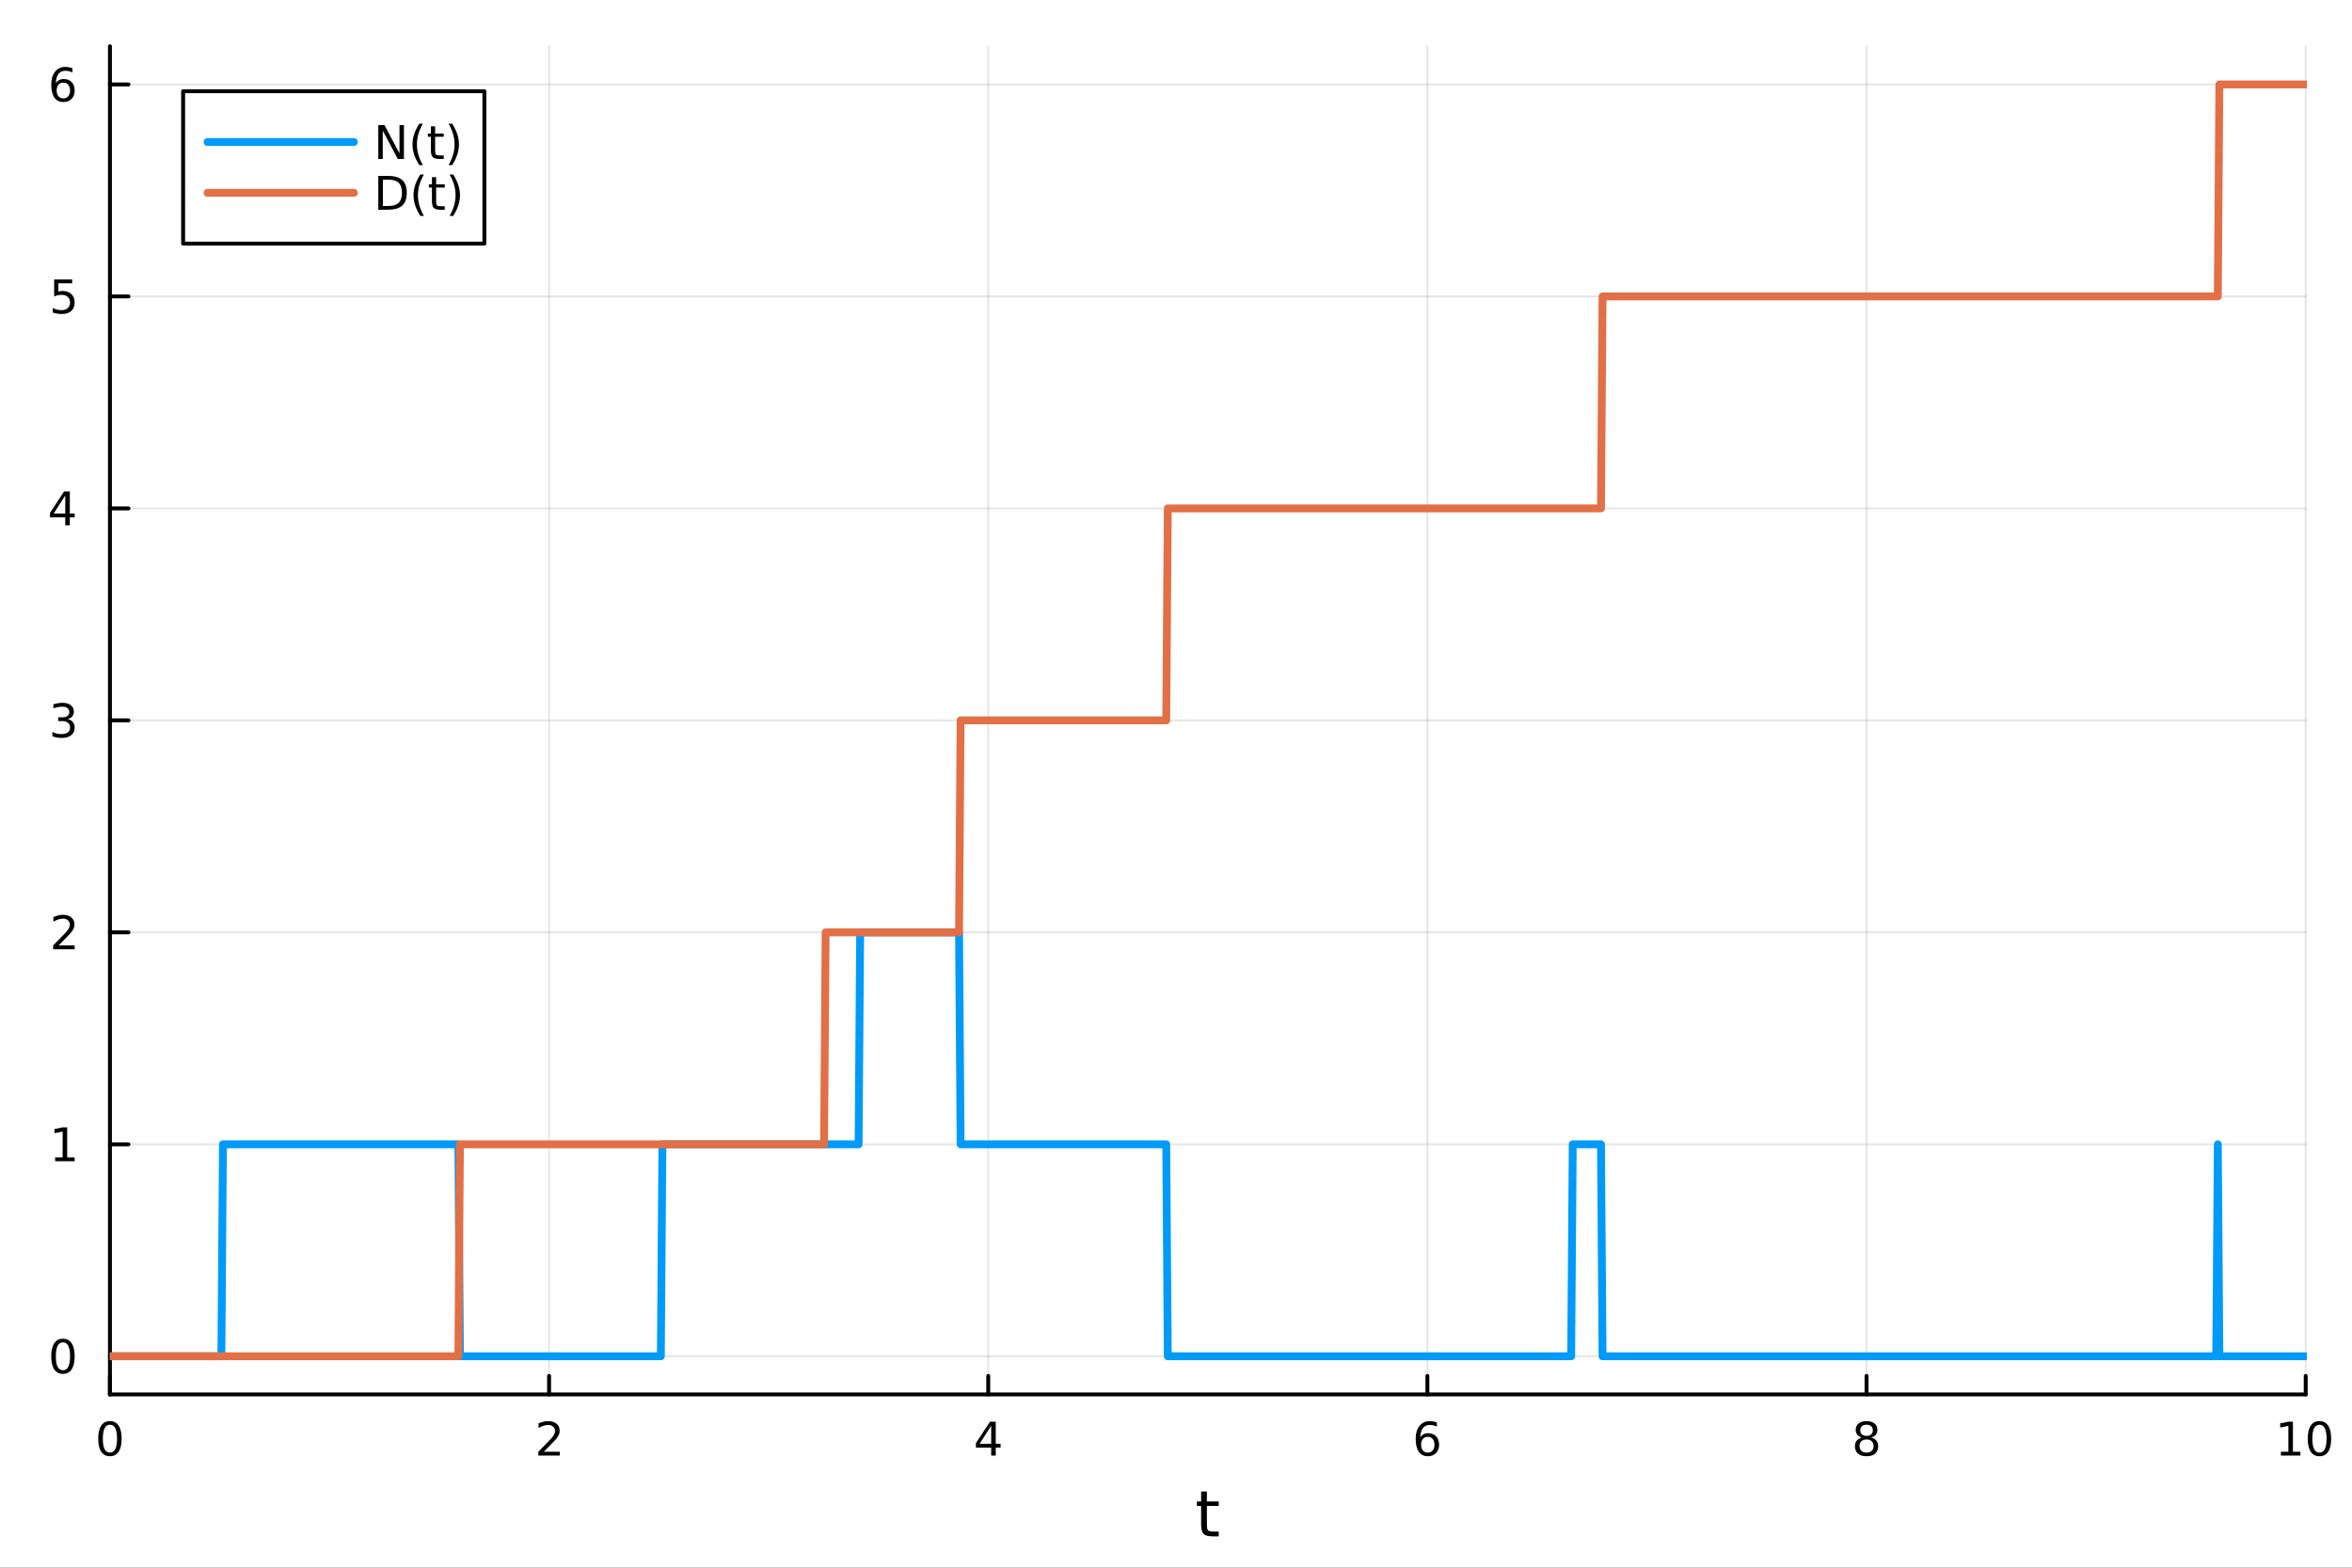 <?xml version="1.0" encoding="utf-8"?>
<svg xmlns="http://www.w3.org/2000/svg" xmlns:xlink="http://www.w3.org/1999/xlink" width="600" height="400" viewBox="0 0 2400 1600">
<rect x="0" y="0" width="2400" height="1600" fill="#333333" stroke="none"/>
<defs>
  <clipPath id="clip730">
    <rect x="0" y="0" width="2400" height="1600"/>
  </clipPath>
</defs>
<path clip-path="url(#clip730)" d="M0 1600 L2400 1600 L2400 0 L0 0  Z" fill="#ffffff" fill-rule="evenodd" fill-opacity="1"/>
<defs>
  <clipPath id="clip731">
    <rect x="480" y="0" width="1681" height="1600"/>
  </clipPath>
</defs>
<path clip-path="url(#clip730)" d="M112.177 1423.18 L2352.76 1423.18 L2352.76 47.244 L112.177 47.244  Z" fill="#ffffff" fill-rule="evenodd" fill-opacity="1"/>
<defs>
  <clipPath id="clip732">
    <rect x="112" y="47" width="2242" height="1377"/>
  </clipPath>
</defs>
<polyline clip-path="url(#clip732)" style="stroke:#000000; stroke-linecap:round; stroke-linejoin:round; stroke-width:2; stroke-opacity:0.1; fill:none" points="112.177,1423.18 112.177,47.244 "/>
<polyline clip-path="url(#clip732)" style="stroke:#000000; stroke-linecap:round; stroke-linejoin:round; stroke-width:2; stroke-opacity:0.1; fill:none" points="560.293,1423.18 560.293,47.244 "/>
<polyline clip-path="url(#clip732)" style="stroke:#000000; stroke-linecap:round; stroke-linejoin:round; stroke-width:2; stroke-opacity:0.1; fill:none" points="1008.41,1423.18 1008.41,47.244 "/>
<polyline clip-path="url(#clip732)" style="stroke:#000000; stroke-linecap:round; stroke-linejoin:round; stroke-width:2; stroke-opacity:0.1; fill:none" points="1456.52,1423.18 1456.52,47.244 "/>
<polyline clip-path="url(#clip732)" style="stroke:#000000; stroke-linecap:round; stroke-linejoin:round; stroke-width:2; stroke-opacity:0.1; fill:none" points="1904.64,1423.18 1904.64,47.244 "/>
<polyline clip-path="url(#clip732)" style="stroke:#000000; stroke-linecap:round; stroke-linejoin:round; stroke-width:2; stroke-opacity:0.1; fill:none" points="2352.76,1423.18 2352.76,47.244 "/>
<polyline clip-path="url(#clip732)" style="stroke:#000000; stroke-linecap:round; stroke-linejoin:round; stroke-width:2; stroke-opacity:0.1; fill:none" points="112.177,1384.24 2352.76,1384.24 "/>
<polyline clip-path="url(#clip732)" style="stroke:#000000; stroke-linecap:round; stroke-linejoin:round; stroke-width:2; stroke-opacity:0.1; fill:none" points="112.177,1167.9 2352.76,1167.9 "/>
<polyline clip-path="url(#clip732)" style="stroke:#000000; stroke-linecap:round; stroke-linejoin:round; stroke-width:2; stroke-opacity:0.1; fill:none" points="112.177,951.554 2352.76,951.554 "/>
<polyline clip-path="url(#clip732)" style="stroke:#000000; stroke-linecap:round; stroke-linejoin:round; stroke-width:2; stroke-opacity:0.1; fill:none" points="112.177,735.212 2352.76,735.212 "/>
<polyline clip-path="url(#clip732)" style="stroke:#000000; stroke-linecap:round; stroke-linejoin:round; stroke-width:2; stroke-opacity:0.1; fill:none" points="112.177,518.87 2352.76,518.87 "/>
<polyline clip-path="url(#clip732)" style="stroke:#000000; stroke-linecap:round; stroke-linejoin:round; stroke-width:2; stroke-opacity:0.1; fill:none" points="112.177,302.528 2352.76,302.528 "/>
<polyline clip-path="url(#clip732)" style="stroke:#000000; stroke-linecap:round; stroke-linejoin:round; stroke-width:2; stroke-opacity:0.1; fill:none" points="112.177,86.186 2352.76,86.186 "/>
<polyline clip-path="url(#clip730)" style="stroke:#000000; stroke-linecap:round; stroke-linejoin:round; stroke-width:4; stroke-opacity:1; fill:none" points="112.177,1423.18 2352.76,1423.18 "/>
<polyline clip-path="url(#clip730)" style="stroke:#000000; stroke-linecap:round; stroke-linejoin:round; stroke-width:4; stroke-opacity:1; fill:none" points="112.177,1423.18 112.177,1404.28 "/>
<polyline clip-path="url(#clip730)" style="stroke:#000000; stroke-linecap:round; stroke-linejoin:round; stroke-width:4; stroke-opacity:1; fill:none" points="560.293,1423.18 560.293,1404.28 "/>
<polyline clip-path="url(#clip730)" style="stroke:#000000; stroke-linecap:round; stroke-linejoin:round; stroke-width:4; stroke-opacity:1; fill:none" points="1008.41,1423.18 1008.41,1404.28 "/>
<polyline clip-path="url(#clip730)" style="stroke:#000000; stroke-linecap:round; stroke-linejoin:round; stroke-width:4; stroke-opacity:1; fill:none" points="1456.52,1423.18 1456.52,1404.28 "/>
<polyline clip-path="url(#clip730)" style="stroke:#000000; stroke-linecap:round; stroke-linejoin:round; stroke-width:4; stroke-opacity:1; fill:none" points="1904.64,1423.18 1904.64,1404.28 "/>
<polyline clip-path="url(#clip730)" style="stroke:#000000; stroke-linecap:round; stroke-linejoin:round; stroke-width:4; stroke-opacity:1; fill:none" points="2352.76,1423.18 2352.76,1404.28 "/>
<path clip-path="url(#clip730)" d="M112.177 1454.1 Q108.566 1454.1 106.737 1457.66 Q104.932 1461.2 104.932 1468.33 Q104.932 1475.44 106.737 1479.01 Q108.566 1482.55 112.177 1482.55 Q115.811 1482.55 117.617 1479.01 Q119.446 1475.44 119.446 1468.33 Q119.446 1461.2 117.617 1457.66 Q115.811 1454.1 112.177 1454.1 M112.177 1450.39 Q117.987 1450.39 121.043 1455 Q124.122 1459.58 124.122 1468.33 Q124.122 1477.06 121.043 1481.67 Q117.987 1486.25 112.177 1486.25 Q106.367 1486.25 103.288 1481.67 Q100.233 1477.06 100.233 1468.33 Q100.233 1459.58 103.288 1455 Q106.367 1450.39 112.177 1450.39 Z" fill="#000000" fill-rule="nonzero" fill-opacity="1" /><path clip-path="url(#clip730)" d="M554.946 1481.64 L571.265 1481.64 L571.265 1485.58 L549.321 1485.58 L549.321 1481.64 Q551.983 1478.89 556.566 1474.26 Q561.173 1469.61 562.353 1468.27 Q564.598 1465.74 565.478 1464.01 Q566.381 1462.25 566.381 1460.56 Q566.381 1457.8 564.436 1456.07 Q562.515 1454.33 559.413 1454.33 Q557.214 1454.33 554.761 1455.09 Q552.33 1455.86 549.552 1457.41 L549.552 1452.69 Q552.376 1451.55 554.83 1450.97 Q557.284 1450.39 559.321 1450.39 Q564.691 1450.39 567.885 1453.08 Q571.08 1455.77 571.08 1460.26 Q571.08 1462.39 570.27 1464.31 Q569.483 1466.2 567.376 1468.8 Q566.798 1469.47 563.696 1472.69 Q560.594 1475.88 554.946 1481.64 Z" fill="#000000" fill-rule="nonzero" fill-opacity="1" /><path clip-path="url(#clip730)" d="M1011.42 1455.09 L999.612 1473.54 L1011.42 1473.54 L1011.42 1455.09 M1010.19 1451.02 L1016.07 1451.02 L1016.07 1473.54 L1021 1473.54 L1021 1477.43 L1016.07 1477.43 L1016.07 1485.58 L1011.42 1485.58 L1011.42 1477.43 L995.816 1477.43 L995.816 1472.92 L1010.19 1451.02 Z" fill="#000000" fill-rule="nonzero" fill-opacity="1" /><path clip-path="url(#clip730)" d="M1456.93 1466.44 Q1453.78 1466.44 1451.93 1468.59 Q1450.1 1470.74 1450.1 1474.49 Q1450.1 1478.22 1451.93 1480.39 Q1453.78 1482.55 1456.93 1482.55 Q1460.08 1482.55 1461.91 1480.39 Q1463.76 1478.22 1463.76 1474.49 Q1463.76 1470.74 1461.91 1468.59 Q1460.08 1466.44 1456.93 1466.44 M1466.21 1451.78 L1466.21 1456.04 Q1464.45 1455.21 1462.65 1454.77 Q1460.86 1454.33 1459.11 1454.33 Q1454.48 1454.33 1452.02 1457.45 Q1449.59 1460.58 1449.24 1466.9 Q1450.61 1464.89 1452.67 1463.82 Q1454.73 1462.73 1457.21 1462.73 Q1462.42 1462.73 1465.42 1465.9 Q1468.46 1469.05 1468.46 1474.49 Q1468.46 1479.82 1465.31 1483.03 Q1462.16 1486.25 1456.93 1486.25 Q1450.93 1486.25 1447.76 1481.67 Q1444.59 1477.06 1444.59 1468.33 Q1444.59 1460.14 1448.48 1455.28 Q1452.37 1450.39 1458.92 1450.39 Q1460.68 1450.39 1462.46 1450.74 Q1464.27 1451.09 1466.21 1451.78 Z" fill="#000000" fill-rule="nonzero" fill-opacity="1" /><path clip-path="url(#clip730)" d="M1904.64 1469.17 Q1901.31 1469.17 1899.39 1470.95 Q1897.49 1472.73 1897.49 1475.86 Q1897.49 1478.98 1899.39 1480.77 Q1901.31 1482.55 1904.64 1482.55 Q1907.97 1482.55 1909.89 1480.77 Q1911.82 1478.96 1911.82 1475.86 Q1911.82 1472.73 1909.89 1470.95 Q1908 1469.17 1904.64 1469.17 M1899.96 1467.18 Q1896.96 1466.44 1895.27 1464.38 Q1893.6 1462.32 1893.6 1459.35 Q1893.6 1455.21 1896.54 1452.8 Q1899.5 1450.39 1904.64 1450.39 Q1909.8 1450.39 1912.74 1452.8 Q1915.68 1455.21 1915.68 1459.35 Q1915.68 1462.32 1913.99 1464.38 Q1912.33 1466.44 1909.34 1467.18 Q1912.72 1467.96 1914.59 1470.26 Q1916.49 1472.55 1916.49 1475.86 Q1916.49 1480.88 1913.41 1483.57 Q1910.36 1486.25 1904.64 1486.25 Q1898.92 1486.25 1895.84 1483.57 Q1892.79 1480.88 1892.79 1475.86 Q1892.79 1472.55 1894.69 1470.26 Q1896.58 1467.96 1899.96 1467.18 M1898.25 1459.79 Q1898.25 1462.48 1899.92 1463.98 Q1901.61 1465.49 1904.64 1465.49 Q1907.65 1465.49 1909.34 1463.98 Q1911.05 1462.48 1911.05 1459.79 Q1911.05 1457.11 1909.34 1455.6 Q1907.65 1454.1 1904.64 1454.1 Q1901.61 1454.1 1899.92 1455.6 Q1898.25 1457.11 1898.25 1459.79 Z" fill="#000000" fill-rule="nonzero" fill-opacity="1" /><path clip-path="url(#clip730)" d="M2327.44 1481.64 L2335.08 1481.64 L2335.08 1455.28 L2326.77 1456.95 L2326.77 1452.69 L2335.04 1451.02 L2339.71 1451.02 L2339.71 1481.64 L2347.35 1481.64 L2347.35 1485.58 L2327.44 1485.58 L2327.44 1481.64 Z" fill="#000000" fill-rule="nonzero" fill-opacity="1" /><path clip-path="url(#clip730)" d="M2366.8 1454.1 Q2363.18 1454.1 2361.36 1457.66 Q2359.55 1461.2 2359.55 1468.33 Q2359.55 1475.44 2361.36 1479.01 Q2363.18 1482.55 2366.8 1482.55 Q2370.43 1482.55 2372.23 1479.01 Q2374.06 1475.44 2374.06 1468.33 Q2374.06 1461.2 2372.23 1457.66 Q2370.43 1454.1 2366.8 1454.1 M2366.8 1450.39 Q2372.61 1450.39 2375.66 1455 Q2378.74 1459.58 2378.74 1468.33 Q2378.74 1477.06 2375.66 1481.67 Q2372.61 1486.25 2366.8 1486.25 Q2360.99 1486.25 2357.91 1481.67 Q2354.85 1477.06 2354.85 1468.33 Q2354.85 1459.58 2357.91 1455 Q2360.99 1450.39 2366.8 1450.39 Z" fill="#000000" fill-rule="nonzero" fill-opacity="1" /><path clip-path="url(#clip730)" d="M1231.53 1522.27 L1231.53 1532.4 L1243.59 1532.4 L1243.59 1536.95 L1231.53 1536.95 L1231.53 1556.3 Q1231.53 1560.66 1232.71 1561.9 Q1233.91 1563.14 1237.58 1563.14 L1243.59 1563.14 L1243.59 1568.04 L1237.58 1568.04 Q1230.8 1568.04 1228.22 1565.53 Q1225.64 1562.98 1225.64 1556.3 L1225.64 1536.95 L1221.34 1536.95 L1221.34 1532.4 L1225.64 1532.4 L1225.64 1522.27 L1231.53 1522.27 Z" fill="#000000" fill-rule="nonzero" fill-opacity="1" /><polyline clip-path="url(#clip730)" style="stroke:#000000; stroke-linecap:round; stroke-linejoin:round; stroke-width:4; stroke-opacity:1; fill:none" points="112.177,1423.18 112.177,47.244 "/>
<polyline clip-path="url(#clip730)" style="stroke:#000000; stroke-linecap:round; stroke-linejoin:round; stroke-width:4; stroke-opacity:1; fill:none" points="112.177,1384.24 131.075,1384.24 "/>
<polyline clip-path="url(#clip730)" style="stroke:#000000; stroke-linecap:round; stroke-linejoin:round; stroke-width:4; stroke-opacity:1; fill:none" points="112.177,1167.9 131.075,1167.9 "/>
<polyline clip-path="url(#clip730)" style="stroke:#000000; stroke-linecap:round; stroke-linejoin:round; stroke-width:4; stroke-opacity:1; fill:none" points="112.177,951.554 131.075,951.554 "/>
<polyline clip-path="url(#clip730)" style="stroke:#000000; stroke-linecap:round; stroke-linejoin:round; stroke-width:4; stroke-opacity:1; fill:none" points="112.177,735.212 131.075,735.212 "/>
<polyline clip-path="url(#clip730)" style="stroke:#000000; stroke-linecap:round; stroke-linejoin:round; stroke-width:4; stroke-opacity:1; fill:none" points="112.177,518.87 131.075,518.87 "/>
<polyline clip-path="url(#clip730)" style="stroke:#000000; stroke-linecap:round; stroke-linejoin:round; stroke-width:4; stroke-opacity:1; fill:none" points="112.177,302.528 131.075,302.528 "/>
<polyline clip-path="url(#clip730)" style="stroke:#000000; stroke-linecap:round; stroke-linejoin:round; stroke-width:4; stroke-opacity:1; fill:none" points="112.177,86.186 131.075,86.186 "/>
<path clip-path="url(#clip730)" d="M64.233 1370.04 Q60.622 1370.04 58.793 1373.6 Q56.987 1377.14 56.987 1384.27 Q56.987 1391.38 58.793 1394.94 Q60.622 1398.49 64.233 1398.49 Q67.867 1398.49 69.673 1394.94 Q71.501 1391.38 71.501 1384.27 Q71.501 1377.14 69.673 1373.6 Q67.867 1370.04 64.233 1370.04 M64.233 1366.33 Q70.043 1366.33 73.099 1370.94 Q76.177 1375.52 76.177 1384.27 Q76.177 1393 73.099 1397.61 Q70.043 1402.19 64.233 1402.19 Q58.423 1402.19 55.344 1397.61 Q52.288 1393 52.288 1384.27 Q52.288 1375.52 55.344 1370.94 Q58.423 1366.33 64.233 1366.33 Z" fill="#000000" fill-rule="nonzero" fill-opacity="1" /><path clip-path="url(#clip730)" d="M56.27 1181.24 L63.909 1181.24 L63.909 1154.88 L55.599 1156.54 L55.599 1152.28 L63.862 1150.62 L68.538 1150.62 L68.538 1181.24 L76.177 1181.24 L76.177 1185.18 L56.27 1185.18 L56.27 1181.24 Z" fill="#000000" fill-rule="nonzero" fill-opacity="1" /><path clip-path="url(#clip730)" d="M59.858 964.899 L76.177 964.899 L76.177 968.834 L54.233 968.834 L54.233 964.899 Q56.895 962.144 61.478 957.515 Q66.085 952.862 67.265 951.519 Q69.51 948.996 70.39 947.26 Q71.293 945.501 71.293 943.811 Q71.293 941.056 69.349 939.32 Q67.427 937.584 64.325 937.584 Q62.126 937.584 59.673 938.348 Q57.242 939.112 54.464 940.663 L54.464 935.941 Q57.288 934.806 59.742 934.228 Q62.196 933.649 64.233 933.649 Q69.603 933.649 72.798 936.334 Q75.992 939.019 75.992 943.51 Q75.992 945.64 75.182 947.561 Q74.395 949.459 72.288 952.052 Q71.71 952.723 68.608 955.941 Q65.506 959.135 59.858 964.899 Z" fill="#000000" fill-rule="nonzero" fill-opacity="1" /><path clip-path="url(#clip730)" d="M69.048 733.858 Q72.404 734.575 74.279 736.844 Q76.177 739.112 76.177 742.446 Q76.177 747.561 72.659 750.362 Q69.14 753.163 62.659 753.163 Q60.483 753.163 58.168 752.723 Q55.876 752.307 53.423 751.45 L53.423 746.936 Q55.367 748.071 57.682 748.649 Q59.997 749.228 62.52 749.228 Q66.918 749.228 69.21 747.492 Q71.524 745.756 71.524 742.446 Q71.524 739.39 69.372 737.677 Q67.242 735.941 63.423 735.941 L59.395 735.941 L59.395 732.099 L63.608 732.099 Q67.057 732.099 68.885 730.733 Q70.714 729.344 70.714 726.751 Q70.714 724.089 68.816 722.677 Q66.941 721.242 63.423 721.242 Q61.501 721.242 59.302 721.659 Q57.103 722.075 54.464 722.955 L54.464 718.788 Q57.126 718.048 59.441 717.677 Q61.779 717.307 63.839 717.307 Q69.163 717.307 72.265 719.738 Q75.367 722.145 75.367 726.265 Q75.367 729.136 73.724 731.126 Q72.08 733.094 69.048 733.858 Z" fill="#000000" fill-rule="nonzero" fill-opacity="1" /><path clip-path="url(#clip730)" d="M66.594 505.664 L54.788 524.113 L66.594 524.113 L66.594 505.664 M65.367 501.59 L71.247 501.59 L71.247 524.113 L76.177 524.113 L76.177 528.002 L71.247 528.002 L71.247 536.15 L66.594 536.15 L66.594 528.002 L50.992 528.002 L50.992 523.488 L65.367 501.59 Z" fill="#000000" fill-rule="nonzero" fill-opacity="1" /><path clip-path="url(#clip730)" d="M55.275 285.248 L73.631 285.248 L73.631 289.183 L59.557 289.183 L59.557 297.655 Q60.575 297.308 61.594 297.146 Q62.612 296.961 63.631 296.961 Q69.418 296.961 72.798 300.132 Q76.177 303.303 76.177 308.72 Q76.177 314.299 72.705 317.4 Q69.233 320.479 62.913 320.479 Q60.737 320.479 58.469 320.109 Q56.224 319.738 53.816 318.998 L53.816 314.299 Q55.9 315.433 58.122 315.988 Q60.344 316.544 62.821 316.544 Q66.825 316.544 69.163 314.437 Q71.501 312.331 71.501 308.72 Q71.501 305.109 69.163 303.002 Q66.825 300.896 62.821 300.896 Q60.946 300.896 59.071 301.312 Q57.219 301.729 55.275 302.609 L55.275 285.248 Z" fill="#000000" fill-rule="nonzero" fill-opacity="1" /><path clip-path="url(#clip730)" d="M64.65 84.322 Q61.501 84.322 59.65 86.475 Q57.821 88.628 57.821 92.378 Q57.821 96.105 59.65 98.281 Q61.501 100.433 64.65 100.433 Q67.798 100.433 69.626 98.281 Q71.478 96.105 71.478 92.378 Q71.478 88.628 69.626 86.475 Q67.798 84.322 64.65 84.322 M73.932 69.67 L73.932 73.929 Q72.173 73.096 70.367 72.656 Q68.585 72.216 66.825 72.216 Q62.196 72.216 59.742 75.341 Q57.312 78.466 56.964 84.785 Q58.33 82.771 60.39 81.707 Q62.45 80.619 64.927 80.619 Q70.135 80.619 73.145 83.79 Q76.177 86.938 76.177 92.378 Q76.177 97.702 73.029 100.919 Q69.881 104.137 64.65 104.137 Q58.654 104.137 55.483 99.554 Q52.312 94.947 52.312 86.22 Q52.312 78.026 56.2 73.165 Q60.089 68.281 66.64 68.281 Q68.399 68.281 70.182 68.628 Q71.987 68.975 73.932 69.67 Z" fill="#000000" fill-rule="nonzero" fill-opacity="1" /><polyline clip-path="url(#clip732)" style="stroke:#009af9; stroke-linecap:round; stroke-linejoin:round; stroke-width:8; stroke-opacity:1; fill:none" points="112.177,1384.24 113.779,1384.24 115.38,1384.24 116.982,1384.24 118.583,1384.24 120.185,1384.24 121.787,1384.24 123.388,1384.24 124.99,1384.24 126.591,1384.24 128.193,1384.24 129.794,1384.24 131.396,1384.24 132.997,1384.24 134.599,1384.24 136.201,1384.24 137.802,1384.24 139.404,1384.24 141.005,1384.24 142.607,1384.24 144.208,1384.24 145.81,1384.24 147.411,1384.24 149.013,1384.24 150.615,1384.24 152.216,1384.24 153.818,1384.24 155.419,1384.24 157.021,1384.24 158.622,1384.24 160.224,1384.24 161.825,1384.24 163.427,1384.24 165.029,1384.24 166.63,1384.24 168.232,1384.24 169.833,1384.24 171.435,1384.24 173.036,1384.24 174.638,1384.24 176.239,1384.24 177.841,1384.24 179.443,1384.24 181.044,1384.24 182.646,1384.24 184.247,1384.24 185.849,1384.24 187.45,1384.24 189.052,1384.24 190.653,1384.24 192.255,1384.24 193.857,1384.24 195.458,1384.24 197.06,1384.24 198.661,1384.24 200.263,1384.24 201.864,1384.24 203.466,1384.24 205.068,1384.24 206.669,1384.24 208.271,1384.24 209.872,1384.24 211.474,1384.24 213.075,1384.24 214.677,1384.24 216.278,1384.24 217.88,1384.24 219.482,1384.24 221.083,1384.24 222.685,1384.24 224.286,1384.24 225.888,1384.24 227.489,1167.9 229.091,1167.9 230.692,1167.9 232.294,1167.9 233.896,1167.9 235.497,1167.9 237.099,1167.9 238.7,1167.9 240.302,1167.9 241.903,1167.9 243.505,1167.9 245.106,1167.9 246.708,1167.9 248.31,1167.9 249.911,1167.9 251.513,1167.9 253.114,1167.9 254.716,1167.9 256.317,1167.9 257.919,1167.9 259.52,1167.9 261.122,1167.9 262.724,1167.9 264.325,1167.9 265.927,1167.9 267.528,1167.9 269.13,1167.9 270.731,1167.9 272.333,1167.9 273.934,1167.9 275.536,1167.9 277.138,1167.9 278.739,1167.9 280.341,1167.9 281.942,1167.9 283.544,1167.9 285.145,1167.9 286.747,1167.9 288.348,1167.9 289.95,1167.9 291.552,1167.9 293.153,1167.9 294.755,1167.9 296.356,1167.9 297.958,1167.9 299.559,1167.9 301.161,1167.9 302.763,1167.9 304.364,1167.9 305.966,1167.9 307.567,1167.9 309.169,1167.9 310.77,1167.9 312.372,1167.9 313.973,1167.9 315.575,1167.9 317.177,1167.9 318.778,1167.9 320.38,1167.9 321.981,1167.9 323.583,1167.9 325.184,1167.9 326.786,1167.9 328.387,1167.9 329.989,1167.9 331.591,1167.9 333.192,1167.9 334.794,1167.9 336.395,1167.9 337.997,1167.9 339.598,1167.9 341.2,1167.9 342.801,1167.9 344.403,1167.9 346.005,1167.9 347.606,1167.9 349.208,1167.9 350.809,1167.9 352.411,1167.9 354.012,1167.9 355.614,1167.9 357.215,1167.9 358.817,1167.9 360.419,1167.9 362.02,1167.9 363.622,1167.9 365.223,1167.9 366.825,1167.9 368.426,1167.9 370.028,1167.9 371.629,1167.9 373.231,1167.9 374.833,1167.9 376.434,1167.9 378.036,1167.9 379.637,1167.9 381.239,1167.9 382.84,1167.9 384.442,1167.9 386.043,1167.9 387.645,1167.9 389.247,1167.9 390.848,1167.9 392.45,1167.9 394.051,1167.9 395.653,1167.9 397.254,1167.9 398.856,1167.9 400.457,1167.9 402.059,1167.9 403.661,1167.9 405.262,1167.9 406.864,1167.9 408.465,1167.9 410.067,1167.9 411.668,1167.9 413.27,1167.9 414.872,1167.9 416.473,1167.9 418.075,1167.9 419.676,1167.9 421.278,1167.9 422.879,1167.9 424.481,1167.9 426.082,1167.9 427.684,1167.9 429.286,1167.9 430.887,1167.9 432.489,1167.9 434.09,1167.9 435.692,1167.9 437.293,1167.9 438.895,1167.9 440.496,1167.9 442.098,1167.9 443.7,1167.9 445.301,1167.9 446.903,1167.9 448.504,1167.9 450.106,1167.9 451.707,1167.9 453.309,1167.9 454.91,1167.9 456.512,1167.9 458.114,1167.9 459.715,1167.9 461.317,1167.9 462.918,1167.9 464.52,1167.9 466.121,1167.9 467.723,1167.9 469.324,1384.24 470.926,1384.24 472.528,1384.24 474.129,1384.24 475.731,1384.24 477.332,1384.24 478.934,1384.24 480.535,1384.24 482.137,1384.24 483.738,1384.24 485.34,1384.24 486.942,1384.24 488.543,1384.24 490.145,1384.24 491.746,1384.24 493.348,1384.24 494.949,1384.24 496.551,1384.24 498.152,1384.24 499.754,1384.24 501.356,1384.24 502.957,1384.24 504.559,1384.24 506.16,1384.24 507.762,1384.24 509.363,1384.24 510.965,1384.24 512.567,1384.24 514.168,1384.24 515.77,1384.24 517.371,1384.24 518.973,1384.24 520.574,1384.24 522.176,1384.24 523.777,1384.24 525.379,1384.24 526.981,1384.24 528.582,1384.24 530.184,1384.24 531.785,1384.24 533.387,1384.24 534.988,1384.24 536.59,1384.24 538.191,1384.24 539.793,1384.24 541.395,1384.24 542.996,1384.24 544.598,1384.24 546.199,1384.24 547.801,1384.24 549.402,1384.24 551.004,1384.24 552.605,1384.24 554.207,1384.24 555.809,1384.24 557.41,1384.24 559.012,1384.24 560.613,1384.24 562.215,1384.24 563.816,1384.24 565.418,1384.24 567.019,1384.24 568.621,1384.24 570.223,1384.24 571.824,1384.24 573.426,1384.24 575.027,1384.24 576.629,1384.24 578.23,1384.24 579.832,1384.24 581.433,1384.24 583.035,1384.24 584.637,1384.24 586.238,1384.24 587.84,1384.24 589.441,1384.24 591.043,1384.24 592.644,1384.24 594.246,1384.24 595.847,1384.24 597.449,1384.24 599.051,1384.24 600.652,1384.24 602.254,1384.24 603.855,1384.24 605.457,1384.24 607.058,1384.24 608.66,1384.24 610.262,1384.24 611.863,1384.24 613.465,1384.24 615.066,1384.24 616.668,1384.24 618.269,1384.24 619.871,1384.24 621.472,1384.24 623.074,1384.24 624.676,1384.24 626.277,1384.24 627.879,1384.24 629.48,1384.24 631.082,1384.24 632.683,1384.24 634.285,1384.24 635.886,1384.24 637.488,1384.24 639.09,1384.24 640.691,1384.24 642.293,1384.24 643.894,1384.24 645.496,1384.24 647.097,1384.24 648.699,1384.24 650.3,1384.24 651.902,1384.24 653.504,1384.24 655.105,1384.24 656.707,1384.24 658.308,1384.24 659.91,1384.24 661.511,1384.24 663.113,1384.24 664.714,1384.24 666.316,1384.24 667.918,1384.24 669.519,1384.24 671.121,1384.24 672.722,1384.24 674.324,1384.24 675.925,1167.9 677.527,1167.9 679.128,1167.9 680.73,1167.9 682.332,1167.9 683.933,1167.9 685.535,1167.9 687.136,1167.9 688.738,1167.9 690.339,1167.9 691.941,1167.9 693.542,1167.9 695.144,1167.9 696.746,1167.9 698.347,1167.9 699.949,1167.9 701.55,1167.9 703.152,1167.9 704.753,1167.9 706.355,1167.9 707.957,1167.9 709.558,1167.9 711.16,1167.9 712.761,1167.9 714.363,1167.9 715.964,1167.9 717.566,1167.9 719.167,1167.9 720.769,1167.9 722.371,1167.9 723.972,1167.9 725.574,1167.9 727.175,1167.9 728.777,1167.9 730.378,1167.9 731.98,1167.9 733.581,1167.9 735.183,1167.9 736.785,1167.9 738.386,1167.9 739.988,1167.9 741.589,1167.9 743.191,1167.9 744.792,1167.9 746.394,1167.9 747.995,1167.9 749.597,1167.9 751.199,1167.9 752.8,1167.9 754.402,1167.9 756.003,1167.9 757.605,1167.9 759.206,1167.9 760.808,1167.9 762.409,1167.9 764.011,1167.9 765.613,1167.9 767.214,1167.9 768.816,1167.9 770.417,1167.9 772.019,1167.9 773.62,1167.9 775.222,1167.9 776.823,1167.9 778.425,1167.9 780.027,1167.9 781.628,1167.9 783.23,1167.9 784.831,1167.9 786.433,1167.9 788.034,1167.9 789.636,1167.9 791.237,1167.9 792.839,1167.9 794.441,1167.9 796.042,1167.9 797.644,1167.9 799.245,1167.9 800.847,1167.9 802.448,1167.9 804.05,1167.9 805.652,1167.9 807.253,1167.9 808.855,1167.9 810.456,1167.9 812.058,1167.9 813.659,1167.9 815.261,1167.9 816.862,1167.9 818.464,1167.9 820.066,1167.9 821.667,1167.9 823.269,1167.9 824.87,1167.9 826.472,1167.9 828.073,1167.9 829.675,1167.9 831.276,1167.9 832.878,1167.9 834.48,1167.9 836.081,1167.9 837.683,1167.9 839.284,1167.9 840.886,1167.9 842.487,1167.9 844.089,1167.9 845.69,1167.9 847.292,1167.9 848.894,1167.9 850.495,1167.9 852.097,1167.9 853.698,1167.9 855.3,1167.9 856.901,1167.9 858.503,1167.9 860.104,1167.9 861.706,1167.9 863.308,1167.9 864.909,1167.9 866.511,1167.9 868.112,1167.9 869.714,1167.9 871.315,1167.9 872.917,1167.9 874.518,1167.9 876.12,1167.9 877.722,951.554 879.323,951.554 880.925,951.554 882.526,951.554 884.128,951.554 885.729,951.554 887.331,951.554 888.932,951.554 890.534,951.554 892.136,951.554 893.737,951.554 895.339,951.554 896.94,951.554 898.542,951.554 900.143,951.554 901.745,951.554 903.347,951.554 904.948,951.554 906.55,951.554 908.151,951.554 909.753,951.554 911.354,951.554 912.956,951.554 914.557,951.554 916.159,951.554 917.761,951.554 919.362,951.554 920.964,951.554 922.565,951.554 924.167,951.554 925.768,951.554 927.37,951.554 928.971,951.554 930.573,951.554 932.175,951.554 933.776,951.554 935.378,951.554 936.979,951.554 938.581,951.554 940.182,951.554 941.784,951.554 943.385,951.554 944.987,951.554 946.589,951.554 948.19,951.554 949.792,951.554 951.393,951.554 952.995,951.554 954.596,951.554 956.198,951.554 957.799,951.554 959.401,951.554 961.003,951.554 962.604,951.554 964.206,951.554 965.807,951.554 967.409,951.554 969.01,951.554 970.612,951.554 972.213,951.554 973.815,951.554 975.417,951.554 977.018,951.554 978.62,951.554 980.221,1167.9 981.823,1167.9 983.424,1167.9 985.026,1167.9 986.627,1167.9 988.229,1167.9 989.831,1167.9 991.432,1167.9 993.034,1167.9 994.635,1167.9 996.237,1167.9 997.838,1167.9 999.44,1167.9 1001.04,1167.9 1002.64,1167.9 1004.24,1167.9 1005.85,1167.9 1007.45,1167.9 1009.05,1167.9 1010.65,1167.9 1012.25,1167.9 1013.85,1167.9 1015.46,1167.9 1017.06,1167.9 1018.66,1167.9 1020.26,1167.9 1021.86,1167.9 1023.46,1167.9 1025.06,1167.9 1026.67,1167.9 1028.27,1167.9 1029.87,1167.9 1031.47,1167.9 1033.07,1167.9 1034.67,1167.9 1036.28,1167.9 1037.88,1167.9 1039.48,1167.9 1041.08,1167.9 1042.68,1167.9 1044.28,1167.9 1045.89,1167.9 1047.49,1167.9 1049.09,1167.9 1050.69,1167.9 1052.29,1167.9 1053.89,1167.9 1055.49,1167.9 1057.1,1167.9 1058.7,1167.9 1060.3,1167.9 1061.9,1167.9 1063.5,1167.9 1065.1,1167.9 1066.71,1167.9 1068.31,1167.9 1069.91,1167.9 1071.51,1167.9 1073.11,1167.9 1074.71,1167.9 1076.31,1167.9 1077.92,1167.9 1079.52,1167.9 1081.12,1167.9 1082.72,1167.9 1084.32,1167.9 1085.92,1167.9 1087.53,1167.9 1089.13,1167.9 1090.73,1167.9 1092.33,1167.9 1093.93,1167.9 1095.53,1167.9 1097.13,1167.9 1098.74,1167.9 1100.34,1167.9 1101.94,1167.9 1103.54,1167.9 1105.14,1167.9 1106.74,1167.9 1108.35,1167.9 1109.95,1167.9 1111.55,1167.9 1113.15,1167.9 1114.75,1167.9 1116.35,1167.9 1117.96,1167.9 1119.56,1167.9 1121.16,1167.9 1122.76,1167.9 1124.36,1167.9 1125.96,1167.9 1127.56,1167.9 1129.17,1167.9 1130.77,1167.9 1132.37,1167.9 1133.97,1167.9 1135.57,1167.9 1137.17,1167.9 1138.78,1167.9 1140.38,1167.9 1141.98,1167.9 1143.58,1167.9 1145.18,1167.9 1146.78,1167.9 1148.38,1167.9 1149.99,1167.9 1151.59,1167.9 1153.19,1167.9 1154.79,1167.9 1156.39,1167.9 1157.99,1167.9 1159.6,1167.9 1161.2,1167.9 1162.8,1167.9 1164.4,1167.9 1166,1167.9 1167.6,1167.9 1169.21,1167.9 1170.81,1167.9 1172.41,1167.9 1174.01,1167.9 1175.61,1167.9 1177.21,1167.9 1178.81,1167.9 1180.42,1167.9 1182.02,1167.9 1183.62,1167.9 1185.22,1167.9 1186.82,1167.9 1188.42,1167.9 1190.03,1167.9 1191.63,1384.24 1193.23,1384.24 1194.83,1384.24 1196.43,1384.24 1198.03,1384.24 1199.63,1384.24 1201.24,1384.24 1202.84,1384.24 1204.44,1384.24 1206.04,1384.24 1207.64,1384.24 1209.24,1384.24 1210.85,1384.24 1212.45,1384.24 1214.05,1384.24 1215.65,1384.24 1217.25,1384.24 1218.85,1384.24 1220.45,1384.24 1222.06,1384.24 1223.66,1384.24 1225.26,1384.24 1226.86,1384.24 1228.46,1384.24 1230.06,1384.24 1231.67,1384.24 1233.27,1384.24 1234.87,1384.24 1236.47,1384.24 1238.07,1384.24 1239.67,1384.24 1241.28,1384.24 1242.88,1384.24 1244.48,1384.24 1246.08,1384.24 1247.68,1384.24 1249.28,1384.24 1250.88,1384.24 1252.49,1384.24 1254.09,1384.24 1255.69,1384.24 1257.29,1384.24 1258.89,1384.24 1260.49,1384.24 1262.1,1384.24 1263.7,1384.24 1265.3,1384.24 1266.9,1384.24 1268.5,1384.24 1270.1,1384.24 1271.7,1384.24 1273.31,1384.24 1274.91,1384.24 1276.51,1384.24 1278.11,1384.24 1279.71,1384.24 1281.31,1384.24 1282.92,1384.24 1284.52,1384.24 1286.12,1384.24 1287.72,1384.24 1289.32,1384.24 1290.92,1384.24 1292.52,1384.24 1294.13,1384.24 1295.73,1384.24 1297.33,1384.24 1298.93,1384.24 1300.53,1384.24 1302.13,1384.24 1303.74,1384.24 1305.34,1384.24 1306.94,1384.24 1308.54,1384.24 1310.14,1384.24 1311.74,1384.24 1313.35,1384.24 1314.95,1384.24 1316.55,1384.24 1318.15,1384.24 1319.75,1384.24 1321.35,1384.24 1322.95,1384.24 1324.56,1384.24 1326.16,1384.24 1327.76,1384.24 1329.36,1384.24 1330.96,1384.24 1332.56,1384.24 1334.17,1384.24 1335.77,1384.24 1337.37,1384.24 1338.97,1384.24 1340.57,1384.24 1342.17,1384.24 1343.77,1384.24 1345.38,1384.24 1346.98,1384.24 1348.58,1384.24 1350.18,1384.24 1351.78,1384.24 1353.38,1384.24 1354.99,1384.24 1356.59,1384.24 1358.19,1384.24 1359.79,1384.24 1361.39,1384.24 1362.99,1384.24 1364.6,1384.24 1366.2,1384.24 1367.8,1384.24 1369.4,1384.24 1371,1384.24 1372.6,1384.24 1374.2,1384.24 1375.81,1384.24 1377.41,1384.24 1379.01,1384.24 1380.61,1384.24 1382.21,1384.24 1383.81,1384.24 1385.42,1384.24 1387.02,1384.24 1388.62,1384.24 1390.22,1384.24 1391.82,1384.24 1393.42,1384.24 1395.02,1384.24 1396.63,1384.24 1398.23,1384.24 1399.83,1384.24 1401.43,1384.24 1403.03,1384.24 1404.63,1384.24 1406.24,1384.24 1407.84,1384.24 1409.44,1384.24 1411.04,1384.24 1412.64,1384.24 1414.24,1384.24 1415.84,1384.24 1417.45,1384.24 1419.05,1384.24 1420.65,1384.24 1422.25,1384.24 1423.85,1384.24 1425.45,1384.24 1427.06,1384.24 1428.66,1384.24 1430.26,1384.24 1431.86,1384.24 1433.46,1384.24 1435.06,1384.24 1436.67,1384.24 1438.27,1384.24 1439.87,1384.24 1441.47,1384.24 1443.07,1384.24 1444.67,1384.24 1446.27,1384.24 1447.88,1384.24 1449.48,1384.24 1451.08,1384.24 1452.68,1384.24 1454.28,1384.24 1455.88,1384.24 1457.49,1384.24 1459.09,1384.24 1460.69,1384.24 1462.29,1384.24 1463.89,1384.24 1465.49,1384.24 1467.09,1384.24 1468.7,1384.24 1470.3,1384.24 1471.9,1384.24 1473.5,1384.24 1475.1,1384.24 1476.7,1384.24 1478.31,1384.24 1479.91,1384.24 1481.51,1384.24 1483.11,1384.24 1484.71,1384.24 1486.31,1384.24 1487.91,1384.24 1489.52,1384.24 1491.12,1384.24 1492.72,1384.24 1494.32,1384.24 1495.92,1384.24 1497.52,1384.24 1499.13,1384.24 1500.73,1384.24 1502.33,1384.24 1503.93,1384.24 1505.53,1384.24 1507.13,1384.24 1508.74,1384.24 1510.34,1384.24 1511.94,1384.24 1513.54,1384.24 1515.14,1384.24 1516.74,1384.24 1518.34,1384.24 1519.95,1384.24 1521.55,1384.24 1523.15,1384.24 1524.75,1384.24 1526.35,1384.24 1527.95,1384.24 1529.56,1384.24 1531.16,1384.24 1532.76,1384.24 1534.36,1384.24 1535.96,1384.24 1537.56,1384.24 1539.16,1384.24 1540.77,1384.24 1542.37,1384.24 1543.97,1384.24 1545.57,1384.24 1547.17,1384.24 1548.77,1384.24 1550.38,1384.24 1551.98,1384.24 1553.58,1384.24 1555.18,1384.24 1556.78,1384.24 1558.38,1384.24 1559.99,1384.24 1561.59,1384.24 1563.19,1384.24 1564.79,1384.24 1566.39,1384.24 1567.99,1384.24 1569.59,1384.24 1571.2,1384.24 1572.8,1384.24 1574.4,1384.24 1576,1384.24 1577.6,1384.24 1579.2,1384.24 1580.81,1384.24 1582.41,1384.24 1584.01,1384.24 1585.61,1384.24 1587.21,1384.24 1588.81,1384.24 1590.41,1384.24 1592.02,1384.24 1593.62,1384.24 1595.22,1384.24 1596.82,1384.24 1598.42,1384.24 1600.02,1384.24 1601.63,1384.24 1603.23,1384.24 1604.83,1167.9 1606.43,1167.9 1608.03,1167.9 1609.63,1167.9 1611.23,1167.9 1612.84,1167.9 1614.44,1167.9 1616.04,1167.9 1617.64,1167.9 1619.24,1167.9 1620.84,1167.9 1622.45,1167.9 1624.05,1167.9 1625.65,1167.9 1627.25,1167.9 1628.85,1167.9 1630.45,1167.9 1632.06,1167.9 1633.66,1167.9 1635.26,1384.24 1636.86,1384.24 1638.46,1384.24 1640.06,1384.24 1641.66,1384.24 1643.27,1384.24 1644.87,1384.24 1646.47,1384.24 1648.07,1384.24 1649.67,1384.24 1651.27,1384.24 1652.88,1384.24 1654.48,1384.24 1656.08,1384.24 1657.68,1384.24 1659.28,1384.24 1660.88,1384.24 1662.48,1384.24 1664.09,1384.24 1665.69,1384.24 1667.29,1384.24 1668.89,1384.24 1670.49,1384.24 1672.09,1384.24 1673.7,1384.24 1675.3,1384.24 1676.9,1384.24 1678.5,1384.24 1680.1,1384.24 1681.7,1384.24 1683.3,1384.24 1684.91,1384.24 1686.51,1384.24 1688.11,1384.24 1689.71,1384.24 1691.31,1384.24 1692.91,1384.24 1694.52,1384.24 1696.12,1384.24 1697.72,1384.24 1699.32,1384.24 1700.92,1384.24 1702.52,1384.24 1704.13,1384.24 1705.73,1384.24 1707.33,1384.24 1708.93,1384.24 1710.53,1384.24 1712.13,1384.24 1713.73,1384.24 1715.34,1384.24 1716.94,1384.24 1718.54,1384.24 1720.14,1384.24 1721.74,1384.24 1723.34,1384.24 1724.95,1384.24 1726.55,1384.24 1728.15,1384.24 1729.75,1384.24 1731.35,1384.24 1732.95,1384.24 1734.55,1384.24 1736.16,1384.24 1737.76,1384.24 1739.36,1384.24 1740.96,1384.24 1742.56,1384.24 1744.16,1384.24 1745.77,1384.24 1747.37,1384.24 1748.97,1384.24 1750.57,1384.24 1752.17,1384.24 1753.77,1384.24 1755.38,1384.24 1756.98,1384.24 1758.58,1384.24 1760.18,1384.24 1761.78,1384.24 1763.38,1384.24 1764.98,1384.24 1766.59,1384.24 1768.19,1384.24 1769.79,1384.24 1771.39,1384.24 1772.99,1384.24 1774.59,1384.24 1776.2,1384.24 1777.8,1384.24 1779.4,1384.24 1781,1384.24 1782.6,1384.24 1784.2,1384.24 1785.8,1384.24 1787.41,1384.24 1789.01,1384.24 1790.61,1384.24 1792.21,1384.24 1793.81,1384.24 1795.41,1384.24 1797.02,1384.24 1798.62,1384.24 1800.22,1384.24 1801.82,1384.24 1803.42,1384.24 1805.02,1384.24 1806.62,1384.24 1808.23,1384.24 1809.83,1384.24 1811.43,1384.24 1813.03,1384.24 1814.63,1384.24 1816.23,1384.24 1817.84,1384.24 1819.44,1384.24 1821.04,1384.24 1822.64,1384.24 1824.24,1384.24 1825.84,1384.24 1827.45,1384.24 1829.05,1384.24 1830.65,1384.24 1832.25,1384.24 1833.85,1384.24 1835.45,1384.24 1837.05,1384.24 1838.66,1384.24 1840.26,1384.24 1841.86,1384.24 1843.46,1384.24 1845.06,1384.24 1846.66,1384.24 1848.27,1384.24 1849.87,1384.24 1851.47,1384.24 1853.07,1384.24 1854.67,1384.24 1856.27,1384.24 1857.87,1384.24 1859.48,1384.24 1861.08,1384.24 1862.68,1384.24 1864.28,1384.24 1865.88,1384.24 1867.48,1384.24 1869.09,1384.24 1870.69,1384.24 1872.29,1384.24 1873.89,1384.24 1875.49,1384.24 1877.09,1384.24 1878.69,1384.24 1880.3,1384.24 1881.9,1384.24 1883.5,1384.24 1885.1,1384.24 1886.7,1384.24 1888.3,1384.24 1889.91,1384.24 1891.51,1384.24 1893.11,1384.24 1894.71,1384.24 1896.31,1384.24 1897.91,1384.24 1899.52,1384.24 1901.12,1384.24 1902.72,1384.24 1904.32,1384.24 1905.92,1384.24 1907.52,1384.24 1909.12,1384.24 1910.73,1384.24 1912.33,1384.24 1913.93,1384.24 1915.53,1384.24 1917.13,1384.24 1918.73,1384.24 1920.34,1384.24 1921.94,1384.24 1923.54,1384.24 1925.14,1384.24 1926.74,1384.24 1928.34,1384.24 1929.94,1384.24 1931.55,1384.24 1933.15,1384.24 1934.75,1384.24 1936.35,1384.24 1937.95,1384.24 1939.55,1384.24 1941.16,1384.24 1942.76,1384.24 1944.36,1384.24 1945.96,1384.24 1947.56,1384.24 1949.16,1384.24 1950.77,1384.24 1952.37,1384.24 1953.97,1384.24 1955.57,1384.24 1957.17,1384.24 1958.77,1384.24 1960.37,1384.24 1961.98,1384.24 1963.58,1384.24 1965.18,1384.24 1966.78,1384.24 1968.38,1384.24 1969.98,1384.24 1971.59,1384.24 1973.19,1384.24 1974.79,1384.24 1976.39,1384.24 1977.99,1384.24 1979.59,1384.24 1981.19,1384.24 1982.8,1384.24 1984.4,1384.24 1986,1384.24 1987.6,1384.24 1989.2,1384.24 1990.8,1384.24 1992.41,1384.24 1994.01,1384.24 1995.61,1384.24 1997.21,1384.24 1998.81,1384.24 2000.41,1384.24 2002.01,1384.24 2003.62,1384.24 2005.22,1384.24 2006.82,1384.24 2008.42,1384.24 2010.02,1384.24 2011.62,1384.24 2013.23,1384.24 2014.83,1384.24 2016.43,1384.24 2018.03,1384.24 2019.63,1384.24 2021.23,1384.24 2022.84,1384.24 2024.44,1384.24 2026.04,1384.24 2027.64,1384.24 2029.24,1384.24 2030.84,1384.24 2032.44,1384.24 2034.05,1384.24 2035.65,1384.24 2037.25,1384.24 2038.85,1384.24 2040.45,1384.24 2042.05,1384.24 2043.66,1384.24 2045.26,1384.24 2046.86,1384.24 2048.46,1384.24 2050.06,1384.24 2051.66,1384.24 2053.26,1384.24 2054.87,1384.24 2056.47,1384.24 2058.07,1384.24 2059.67,1384.24 2061.27,1384.24 2062.87,1384.24 2064.48,1384.24 2066.08,1384.24 2067.68,1384.24 2069.28,1384.24 2070.88,1384.24 2072.48,1384.24 2074.08,1384.24 2075.69,1384.24 2077.29,1384.24 2078.89,1384.24 2080.49,1384.24 2082.09,1384.24 2083.69,1384.24 2085.3,1384.24 2086.9,1384.24 2088.5,1384.24 2090.1,1384.24 2091.7,1384.24 2093.3,1384.24 2094.91,1384.24 2096.51,1384.24 2098.11,1384.24 2099.71,1384.24 2101.31,1384.24 2102.91,1384.24 2104.51,1384.24 2106.12,1384.24 2107.72,1384.24 2109.32,1384.24 2110.92,1384.24 2112.52,1384.24 2114.12,1384.24 2115.73,1384.24 2117.33,1384.24 2118.93,1384.24 2120.53,1384.24 2122.13,1384.24 2123.73,1384.24 2125.33,1384.24 2126.94,1384.24 2128.54,1384.24 2130.14,1384.24 2131.74,1384.24 2133.34,1384.24 2134.94,1384.24 2136.55,1384.24 2138.15,1384.24 2139.75,1384.24 2141.35,1384.24 2142.95,1384.24 2144.55,1384.24 2146.16,1384.24 2147.76,1384.24 2149.36,1384.24 2150.96,1384.24 2152.56,1384.24 2154.16,1384.24 2155.76,1384.24 2157.37,1384.24 2158.97,1384.24 2160.57,1384.24 2162.17,1384.24 2163.77,1384.24 2165.37,1384.24 2166.98,1384.24 2168.58,1384.24 2170.18,1384.24 2171.78,1384.24 2173.38,1384.24 2174.98,1384.24 2176.58,1384.24 2178.19,1384.24 2179.79,1384.24 2181.39,1384.24 2182.99,1384.24 2184.59,1384.24 2186.19,1384.24 2187.8,1384.24 2189.4,1384.24 2191,1384.24 2192.6,1384.24 2194.2,1384.24 2195.8,1384.24 2197.4,1384.24 2199.01,1384.24 2200.61,1384.24 2202.21,1384.24 2203.81,1384.24 2205.41,1384.24 2207.01,1384.24 2208.62,1384.24 2210.22,1384.24 2211.82,1384.24 2213.42,1384.24 2215.02,1384.24 2216.62,1384.24 2218.23,1384.24 2219.83,1384.24 2221.43,1384.24 2223.03,1384.24 2224.63,1384.24 2226.23,1384.24 2227.83,1384.24 2229.44,1384.24 2231.04,1384.24 2232.64,1384.24 2234.24,1384.24 2235.84,1384.24 2237.44,1384.24 2239.05,1384.24 2240.65,1384.24 2242.25,1384.24 2243.85,1384.24 2245.45,1384.24 2247.05,1384.24 2248.65,1384.24 2250.26,1384.24 2251.86,1384.24 2253.46,1384.24 2255.06,1384.24 2256.66,1384.24 2258.26,1384.24 2259.87,1384.24 2261.47,1384.24 2263.07,1167.9 2264.67,1384.24 2266.27,1384.24 2267.87,1384.24 2269.47,1384.24 2271.08,1384.24 2272.68,1384.24 2274.28,1384.24 2275.88,1384.24 2277.48,1384.24 2279.08,1384.24 2280.69,1384.24 2282.29,1384.24 2283.89,1384.24 2285.49,1384.24 2287.09,1384.24 2288.69,1384.24 2290.3,1384.24 2291.9,1384.24 2293.5,1384.24 2295.1,1384.24 2296.7,1384.24 2298.3,1384.24 2299.9,1384.24 2301.51,1384.24 2303.11,1384.24 2304.71,1384.24 2306.31,1384.24 2307.91,1384.24 2309.51,1384.24 2311.12,1384.24 2312.72,1384.24 2314.32,1384.24 2315.92,1384.24 2317.52,1384.24 2319.12,1384.24 2320.72,1384.24 2322.33,1384.24 2323.93,1384.24 2325.53,1384.24 2327.13,1384.24 2328.73,1384.24 2330.33,1384.24 2331.94,1384.24 2333.54,1384.24 2335.14,1384.24 2336.74,1384.24 2338.34,1384.24 2339.94,1384.24 2341.55,1384.24 2343.15,1384.24 2344.75,1384.24 2346.35,1384.24 2347.95,1384.24 2349.55,1384.24 2351.15,1384.24 2352.76,1384.24 "/>
<polyline clip-path="url(#clip732)" style="stroke:#e26f46; stroke-linecap:round; stroke-linejoin:round; stroke-width:8; stroke-opacity:1; fill:none" points="112.177,1384.24 113.779,1384.24 115.38,1384.24 116.982,1384.24 118.583,1384.24 120.185,1384.24 121.787,1384.24 123.388,1384.24 124.99,1384.24 126.591,1384.24 128.193,1384.24 129.794,1384.24 131.396,1384.24 132.997,1384.24 134.599,1384.24 136.201,1384.24 137.802,1384.24 139.404,1384.24 141.005,1384.24 142.607,1384.24 144.208,1384.24 145.81,1384.24 147.411,1384.24 149.013,1384.24 150.615,1384.24 152.216,1384.24 153.818,1384.24 155.419,1384.24 157.021,1384.24 158.622,1384.24 160.224,1384.24 161.825,1384.24 163.427,1384.24 165.029,1384.24 166.63,1384.24 168.232,1384.24 169.833,1384.24 171.435,1384.24 173.036,1384.24 174.638,1384.24 176.239,1384.24 177.841,1384.24 179.443,1384.24 181.044,1384.24 182.646,1384.24 184.247,1384.24 185.849,1384.24 187.45,1384.24 189.052,1384.24 190.653,1384.24 192.255,1384.24 193.857,1384.24 195.458,1384.24 197.06,1384.24 198.661,1384.24 200.263,1384.24 201.864,1384.24 203.466,1384.24 205.068,1384.24 206.669,1384.24 208.271,1384.24 209.872,1384.24 211.474,1384.24 213.075,1384.24 214.677,1384.24 216.278,1384.24 217.88,1384.24 219.482,1384.24 221.083,1384.24 222.685,1384.24 224.286,1384.24 225.888,1384.24 227.489,1384.24 229.091,1384.24 230.692,1384.24 232.294,1384.24 233.896,1384.24 235.497,1384.24 237.099,1384.24 238.7,1384.24 240.302,1384.24 241.903,1384.24 243.505,1384.24 245.106,1384.24 246.708,1384.24 248.31,1384.24 249.911,1384.24 251.513,1384.24 253.114,1384.24 254.716,1384.24 256.317,1384.24 257.919,1384.24 259.52,1384.24 261.122,1384.24 262.724,1384.24 264.325,1384.24 265.927,1384.24 267.528,1384.24 269.13,1384.24 270.731,1384.24 272.333,1384.24 273.934,1384.24 275.536,1384.24 277.138,1384.24 278.739,1384.24 280.341,1384.24 281.942,1384.24 283.544,1384.24 285.145,1384.24 286.747,1384.24 288.348,1384.24 289.95,1384.24 291.552,1384.24 293.153,1384.24 294.755,1384.24 296.356,1384.24 297.958,1384.24 299.559,1384.24 301.161,1384.24 302.763,1384.24 304.364,1384.24 305.966,1384.24 307.567,1384.24 309.169,1384.24 310.77,1384.24 312.372,1384.24 313.973,1384.24 315.575,1384.24 317.177,1384.24 318.778,1384.24 320.38,1384.24 321.981,1384.24 323.583,1384.24 325.184,1384.24 326.786,1384.24 328.387,1384.24 329.989,1384.24 331.591,1384.24 333.192,1384.24 334.794,1384.24 336.395,1384.24 337.997,1384.24 339.598,1384.24 341.2,1384.24 342.801,1384.24 344.403,1384.24 346.005,1384.24 347.606,1384.24 349.208,1384.24 350.809,1384.24 352.411,1384.24 354.012,1384.24 355.614,1384.24 357.215,1384.24 358.817,1384.24 360.419,1384.24 362.02,1384.24 363.622,1384.24 365.223,1384.24 366.825,1384.24 368.426,1384.24 370.028,1384.24 371.629,1384.24 373.231,1384.24 374.833,1384.24 376.434,1384.24 378.036,1384.24 379.637,1384.24 381.239,1384.24 382.84,1384.24 384.442,1384.24 386.043,1384.24 387.645,1384.24 389.247,1384.24 390.848,1384.24 392.45,1384.24 394.051,1384.24 395.653,1384.24 397.254,1384.24 398.856,1384.24 400.457,1384.24 402.059,1384.24 403.661,1384.24 405.262,1384.24 406.864,1384.24 408.465,1384.24 410.067,1384.24 411.668,1384.24 413.27,1384.24 414.872,1384.24 416.473,1384.24 418.075,1384.24 419.676,1384.24 421.278,1384.24 422.879,1384.24 424.481,1384.24 426.082,1384.24 427.684,1384.24 429.286,1384.24 430.887,1384.24 432.489,1384.24 434.09,1384.24 435.692,1384.24 437.293,1384.24 438.895,1384.24 440.496,1384.24 442.098,1384.24 443.7,1384.24 445.301,1384.24 446.903,1384.24 448.504,1384.24 450.106,1384.24 451.707,1384.24 453.309,1384.24 454.91,1384.24 456.512,1384.24 458.114,1384.24 459.715,1384.24 461.317,1384.24 462.918,1384.24 464.52,1384.24 466.121,1384.24 467.723,1384.24 469.324,1167.9 470.926,1167.9 472.528,1167.9 474.129,1167.9 475.731,1167.9 477.332,1167.9 478.934,1167.9 480.535,1167.9 482.137,1167.9 483.738,1167.9 485.34,1167.9 486.942,1167.9 488.543,1167.9 490.145,1167.9 491.746,1167.9 493.348,1167.9 494.949,1167.9 496.551,1167.9 498.152,1167.9 499.754,1167.9 501.356,1167.9 502.957,1167.9 504.559,1167.9 506.16,1167.9 507.762,1167.9 509.363,1167.9 510.965,1167.9 512.567,1167.9 514.168,1167.9 515.77,1167.9 517.371,1167.9 518.973,1167.9 520.574,1167.9 522.176,1167.9 523.777,1167.9 525.379,1167.9 526.981,1167.9 528.582,1167.9 530.184,1167.9 531.785,1167.9 533.387,1167.9 534.988,1167.9 536.59,1167.9 538.191,1167.9 539.793,1167.9 541.395,1167.9 542.996,1167.9 544.598,1167.9 546.199,1167.9 547.801,1167.9 549.402,1167.9 551.004,1167.9 552.605,1167.9 554.207,1167.9 555.809,1167.9 557.41,1167.9 559.012,1167.9 560.613,1167.9 562.215,1167.9 563.816,1167.9 565.418,1167.9 567.019,1167.9 568.621,1167.9 570.223,1167.9 571.824,1167.9 573.426,1167.9 575.027,1167.9 576.629,1167.9 578.23,1167.9 579.832,1167.9 581.433,1167.9 583.035,1167.9 584.637,1167.9 586.238,1167.9 587.84,1167.9 589.441,1167.9 591.043,1167.9 592.644,1167.9 594.246,1167.9 595.847,1167.9 597.449,1167.9 599.051,1167.9 600.652,1167.9 602.254,1167.9 603.855,1167.9 605.457,1167.9 607.058,1167.9 608.66,1167.9 610.262,1167.9 611.863,1167.9 613.465,1167.9 615.066,1167.9 616.668,1167.9 618.269,1167.9 619.871,1167.9 621.472,1167.9 623.074,1167.9 624.676,1167.9 626.277,1167.9 627.879,1167.9 629.48,1167.9 631.082,1167.9 632.683,1167.9 634.285,1167.9 635.886,1167.9 637.488,1167.9 639.09,1167.9 640.691,1167.9 642.293,1167.9 643.894,1167.9 645.496,1167.9 647.097,1167.9 648.699,1167.9 650.3,1167.9 651.902,1167.9 653.504,1167.9 655.105,1167.9 656.707,1167.9 658.308,1167.9 659.91,1167.9 661.511,1167.9 663.113,1167.9 664.714,1167.9 666.316,1167.9 667.918,1167.9 669.519,1167.9 671.121,1167.9 672.722,1167.9 674.324,1167.9 675.925,1167.9 677.527,1167.9 679.128,1167.9 680.73,1167.9 682.332,1167.9 683.933,1167.9 685.535,1167.9 687.136,1167.9 688.738,1167.9 690.339,1167.9 691.941,1167.9 693.542,1167.9 695.144,1167.9 696.746,1167.9 698.347,1167.9 699.949,1167.9 701.55,1167.9 703.152,1167.9 704.753,1167.9 706.355,1167.9 707.957,1167.9 709.558,1167.9 711.16,1167.9 712.761,1167.9 714.363,1167.9 715.964,1167.9 717.566,1167.9 719.167,1167.9 720.769,1167.9 722.371,1167.9 723.972,1167.9 725.574,1167.9 727.175,1167.9 728.777,1167.9 730.378,1167.9 731.98,1167.9 733.581,1167.9 735.183,1167.9 736.785,1167.9 738.386,1167.9 739.988,1167.9 741.589,1167.9 743.191,1167.9 744.792,1167.9 746.394,1167.9 747.995,1167.9 749.597,1167.9 751.199,1167.9 752.8,1167.9 754.402,1167.9 756.003,1167.9 757.605,1167.9 759.206,1167.9 760.808,1167.9 762.409,1167.9 764.011,1167.9 765.613,1167.9 767.214,1167.9 768.816,1167.9 770.417,1167.9 772.019,1167.9 773.62,1167.9 775.222,1167.9 776.823,1167.9 778.425,1167.9 780.027,1167.9 781.628,1167.9 783.23,1167.9 784.831,1167.9 786.433,1167.9 788.034,1167.9 789.636,1167.9 791.237,1167.9 792.839,1167.9 794.441,1167.9 796.042,1167.9 797.644,1167.9 799.245,1167.9 800.847,1167.9 802.448,1167.9 804.05,1167.9 805.652,1167.9 807.253,1167.9 808.855,1167.9 810.456,1167.9 812.058,1167.9 813.659,1167.9 815.261,1167.9 816.862,1167.9 818.464,1167.9 820.066,1167.9 821.667,1167.9 823.269,1167.9 824.87,1167.9 826.472,1167.9 828.073,1167.9 829.675,1167.9 831.276,1167.9 832.878,1167.9 834.48,1167.9 836.081,1167.9 837.683,1167.9 839.284,1167.9 840.886,1167.9 842.487,951.554 844.089,951.554 845.69,951.554 847.292,951.554 848.894,951.554 850.495,951.554 852.097,951.554 853.698,951.554 855.3,951.554 856.901,951.554 858.503,951.554 860.104,951.554 861.706,951.554 863.308,951.554 864.909,951.554 866.511,951.554 868.112,951.554 869.714,951.554 871.315,951.554 872.917,951.554 874.518,951.554 876.12,951.554 877.722,951.554 879.323,951.554 880.925,951.554 882.526,951.554 884.128,951.554 885.729,951.554 887.331,951.554 888.932,951.554 890.534,951.554 892.136,951.554 893.737,951.554 895.339,951.554 896.94,951.554 898.542,951.554 900.143,951.554 901.745,951.554 903.347,951.554 904.948,951.554 906.55,951.554 908.151,951.554 909.753,951.554 911.354,951.554 912.956,951.554 914.557,951.554 916.159,951.554 917.761,951.554 919.362,951.554 920.964,951.554 922.565,951.554 924.167,951.554 925.768,951.554 927.37,951.554 928.971,951.554 930.573,951.554 932.175,951.554 933.776,951.554 935.378,951.554 936.979,951.554 938.581,951.554 940.182,951.554 941.784,951.554 943.385,951.554 944.987,951.554 946.589,951.554 948.19,951.554 949.792,951.554 951.393,951.554 952.995,951.554 954.596,951.554 956.198,951.554 957.799,951.554 959.401,951.554 961.003,951.554 962.604,951.554 964.206,951.554 965.807,951.554 967.409,951.554 969.01,951.554 970.612,951.554 972.213,951.554 973.815,951.554 975.417,951.554 977.018,951.554 978.62,951.554 980.221,735.212 981.823,735.212 983.424,735.212 985.026,735.212 986.627,735.212 988.229,735.212 989.831,735.212 991.432,735.212 993.034,735.212 994.635,735.212 996.237,735.212 997.838,735.212 999.44,735.212 1001.04,735.212 1002.64,735.212 1004.24,735.212 1005.85,735.212 1007.45,735.212 1009.05,735.212 1010.65,735.212 1012.25,735.212 1013.85,735.212 1015.46,735.212 1017.06,735.212 1018.66,735.212 1020.26,735.212 1021.86,735.212 1023.46,735.212 1025.06,735.212 1026.67,735.212 1028.27,735.212 1029.87,735.212 1031.47,735.212 1033.07,735.212 1034.67,735.212 1036.28,735.212 1037.88,735.212 1039.48,735.212 1041.08,735.212 1042.68,735.212 1044.28,735.212 1045.89,735.212 1047.49,735.212 1049.09,735.212 1050.69,735.212 1052.29,735.212 1053.89,735.212 1055.49,735.212 1057.1,735.212 1058.7,735.212 1060.3,735.212 1061.9,735.212 1063.5,735.212 1065.1,735.212 1066.71,735.212 1068.31,735.212 1069.91,735.212 1071.51,735.212 1073.11,735.212 1074.71,735.212 1076.31,735.212 1077.92,735.212 1079.52,735.212 1081.12,735.212 1082.72,735.212 1084.32,735.212 1085.92,735.212 1087.53,735.212 1089.13,735.212 1090.73,735.212 1092.33,735.212 1093.93,735.212 1095.53,735.212 1097.13,735.212 1098.74,735.212 1100.34,735.212 1101.94,735.212 1103.54,735.212 1105.14,735.212 1106.74,735.212 1108.35,735.212 1109.95,735.212 1111.55,735.212 1113.15,735.212 1114.75,735.212 1116.35,735.212 1117.96,735.212 1119.56,735.212 1121.16,735.212 1122.76,735.212 1124.36,735.212 1125.96,735.212 1127.56,735.212 1129.17,735.212 1130.77,735.212 1132.37,735.212 1133.97,735.212 1135.57,735.212 1137.17,735.212 1138.78,735.212 1140.38,735.212 1141.98,735.212 1143.58,735.212 1145.18,735.212 1146.78,735.212 1148.38,735.212 1149.99,735.212 1151.59,735.212 1153.19,735.212 1154.79,735.212 1156.39,735.212 1157.99,735.212 1159.6,735.212 1161.2,735.212 1162.8,735.212 1164.4,735.212 1166,735.212 1167.6,735.212 1169.21,735.212 1170.81,735.212 1172.41,735.212 1174.01,735.212 1175.61,735.212 1177.21,735.212 1178.81,735.212 1180.42,735.212 1182.02,735.212 1183.62,735.212 1185.22,735.212 1186.82,735.212 1188.42,735.212 1190.03,735.212 1191.63,518.87 1193.23,518.87 1194.83,518.87 1196.43,518.87 1198.03,518.87 1199.63,518.87 1201.24,518.87 1202.84,518.87 1204.44,518.87 1206.04,518.87 1207.64,518.87 1209.24,518.87 1210.85,518.87 1212.45,518.87 1214.05,518.87 1215.65,518.87 1217.25,518.87 1218.85,518.87 1220.45,518.87 1222.06,518.87 1223.66,518.87 1225.26,518.87 1226.86,518.87 1228.46,518.87 1230.06,518.87 1231.67,518.87 1233.27,518.87 1234.87,518.87 1236.47,518.87 1238.07,518.87 1239.67,518.87 1241.28,518.87 1242.88,518.87 1244.48,518.87 1246.08,518.87 1247.68,518.87 1249.28,518.87 1250.88,518.87 1252.49,518.87 1254.09,518.87 1255.69,518.87 1257.29,518.87 1258.89,518.87 1260.49,518.87 1262.1,518.87 1263.7,518.87 1265.3,518.87 1266.9,518.87 1268.5,518.87 1270.1,518.87 1271.7,518.87 1273.31,518.87 1274.91,518.87 1276.51,518.87 1278.11,518.87 1279.71,518.87 1281.31,518.87 1282.92,518.87 1284.52,518.87 1286.12,518.87 1287.72,518.87 1289.32,518.87 1290.92,518.87 1292.52,518.87 1294.13,518.87 1295.73,518.87 1297.33,518.87 1298.93,518.87 1300.53,518.87 1302.13,518.87 1303.74,518.87 1305.34,518.87 1306.94,518.87 1308.54,518.87 1310.14,518.87 1311.74,518.87 1313.35,518.87 1314.95,518.87 1316.55,518.87 1318.15,518.87 1319.75,518.87 1321.35,518.87 1322.95,518.87 1324.56,518.87 1326.16,518.87 1327.76,518.87 1329.36,518.87 1330.96,518.87 1332.56,518.87 1334.17,518.87 1335.77,518.87 1337.37,518.87 1338.97,518.87 1340.57,518.87 1342.17,518.87 1343.77,518.87 1345.38,518.87 1346.98,518.87 1348.58,518.87 1350.18,518.87 1351.78,518.87 1353.38,518.87 1354.99,518.87 1356.59,518.87 1358.19,518.87 1359.79,518.87 1361.39,518.87 1362.99,518.87 1364.6,518.87 1366.2,518.87 1367.8,518.87 1369.4,518.87 1371,518.87 1372.6,518.87 1374.2,518.87 1375.81,518.87 1377.41,518.87 1379.01,518.87 1380.61,518.87 1382.21,518.87 1383.81,518.87 1385.42,518.87 1387.02,518.87 1388.62,518.87 1390.22,518.87 1391.82,518.87 1393.42,518.87 1395.02,518.87 1396.63,518.87 1398.23,518.87 1399.83,518.87 1401.43,518.87 1403.03,518.87 1404.63,518.87 1406.24,518.87 1407.84,518.87 1409.44,518.87 1411.04,518.87 1412.64,518.87 1414.24,518.87 1415.84,518.87 1417.45,518.87 1419.05,518.87 1420.65,518.87 1422.25,518.87 1423.85,518.87 1425.45,518.87 1427.06,518.87 1428.66,518.87 1430.26,518.87 1431.86,518.87 1433.46,518.87 1435.06,518.87 1436.67,518.87 1438.27,518.87 1439.87,518.87 1441.47,518.87 1443.07,518.87 1444.67,518.87 1446.27,518.87 1447.88,518.87 1449.48,518.87 1451.08,518.87 1452.68,518.87 1454.28,518.87 1455.88,518.87 1457.49,518.87 1459.09,518.87 1460.69,518.87 1462.29,518.87 1463.89,518.87 1465.49,518.87 1467.09,518.87 1468.7,518.87 1470.3,518.87 1471.9,518.87 1473.5,518.87 1475.1,518.87 1476.7,518.87 1478.31,518.87 1479.91,518.87 1481.51,518.87 1483.11,518.87 1484.71,518.87 1486.31,518.87 1487.91,518.87 1489.52,518.87 1491.12,518.87 1492.72,518.87 1494.32,518.87 1495.92,518.87 1497.52,518.87 1499.13,518.87 1500.73,518.87 1502.33,518.87 1503.93,518.87 1505.53,518.87 1507.13,518.87 1508.74,518.87 1510.34,518.87 1511.94,518.87 1513.54,518.87 1515.14,518.87 1516.74,518.87 1518.34,518.87 1519.95,518.87 1521.55,518.87 1523.15,518.87 1524.75,518.87 1526.35,518.87 1527.95,518.87 1529.56,518.87 1531.16,518.87 1532.76,518.87 1534.36,518.87 1535.96,518.87 1537.56,518.87 1539.16,518.87 1540.77,518.87 1542.37,518.87 1543.97,518.87 1545.57,518.87 1547.17,518.87 1548.77,518.87 1550.38,518.87 1551.98,518.87 1553.58,518.87 1555.18,518.87 1556.78,518.87 1558.38,518.87 1559.99,518.87 1561.59,518.87 1563.19,518.87 1564.79,518.87 1566.39,518.87 1567.99,518.87 1569.59,518.87 1571.2,518.87 1572.8,518.87 1574.4,518.87 1576,518.87 1577.6,518.87 1579.2,518.87 1580.81,518.87 1582.41,518.87 1584.01,518.87 1585.61,518.87 1587.21,518.87 1588.81,518.87 1590.41,518.87 1592.02,518.87 1593.62,518.87 1595.22,518.87 1596.82,518.87 1598.42,518.87 1600.02,518.87 1601.63,518.87 1603.23,518.87 1604.83,518.87 1606.43,518.87 1608.03,518.87 1609.63,518.87 1611.23,518.87 1612.84,518.87 1614.44,518.87 1616.04,518.87 1617.64,518.87 1619.24,518.87 1620.84,518.87 1622.45,518.87 1624.05,518.87 1625.65,518.87 1627.25,518.87 1628.85,518.87 1630.45,518.87 1632.06,518.87 1633.66,518.87 1635.26,302.528 1636.86,302.528 1638.46,302.528 1640.06,302.528 1641.66,302.528 1643.27,302.528 1644.87,302.528 1646.47,302.528 1648.07,302.528 1649.67,302.528 1651.27,302.528 1652.88,302.528 1654.48,302.528 1656.08,302.528 1657.68,302.528 1659.28,302.528 1660.88,302.528 1662.48,302.528 1664.09,302.528 1665.69,302.528 1667.29,302.528 1668.89,302.528 1670.49,302.528 1672.09,302.528 1673.7,302.528 1675.3,302.528 1676.9,302.528 1678.5,302.528 1680.1,302.528 1681.7,302.528 1683.3,302.528 1684.91,302.528 1686.51,302.528 1688.11,302.528 1689.71,302.528 1691.31,302.528 1692.91,302.528 1694.52,302.528 1696.12,302.528 1697.72,302.528 1699.32,302.528 1700.92,302.528 1702.52,302.528 1704.13,302.528 1705.73,302.528 1707.33,302.528 1708.93,302.528 1710.53,302.528 1712.13,302.528 1713.73,302.528 1715.34,302.528 1716.94,302.528 1718.54,302.528 1720.14,302.528 1721.74,302.528 1723.34,302.528 1724.95,302.528 1726.55,302.528 1728.15,302.528 1729.75,302.528 1731.35,302.528 1732.95,302.528 1734.55,302.528 1736.16,302.528 1737.76,302.528 1739.36,302.528 1740.96,302.528 1742.56,302.528 1744.16,302.528 1745.77,302.528 1747.37,302.528 1748.97,302.528 1750.57,302.528 1752.17,302.528 1753.77,302.528 1755.38,302.528 1756.98,302.528 1758.58,302.528 1760.18,302.528 1761.78,302.528 1763.38,302.528 1764.98,302.528 1766.59,302.528 1768.19,302.528 1769.79,302.528 1771.39,302.528 1772.99,302.528 1774.59,302.528 1776.2,302.528 1777.8,302.528 1779.4,302.528 1781,302.528 1782.6,302.528 1784.2,302.528 1785.8,302.528 1787.41,302.528 1789.01,302.528 1790.61,302.528 1792.21,302.528 1793.81,302.528 1795.41,302.528 1797.02,302.528 1798.62,302.528 1800.22,302.528 1801.82,302.528 1803.42,302.528 1805.02,302.528 1806.62,302.528 1808.23,302.528 1809.83,302.528 1811.43,302.528 1813.03,302.528 1814.63,302.528 1816.23,302.528 1817.84,302.528 1819.44,302.528 1821.04,302.528 1822.64,302.528 1824.24,302.528 1825.84,302.528 1827.45,302.528 1829.05,302.528 1830.65,302.528 1832.25,302.528 1833.85,302.528 1835.45,302.528 1837.05,302.528 1838.66,302.528 1840.26,302.528 1841.86,302.528 1843.46,302.528 1845.06,302.528 1846.66,302.528 1848.27,302.528 1849.87,302.528 1851.47,302.528 1853.07,302.528 1854.67,302.528 1856.27,302.528 1857.87,302.528 1859.48,302.528 1861.08,302.528 1862.68,302.528 1864.28,302.528 1865.88,302.528 1867.48,302.528 1869.09,302.528 1870.69,302.528 1872.29,302.528 1873.89,302.528 1875.49,302.528 1877.09,302.528 1878.69,302.528 1880.3,302.528 1881.9,302.528 1883.5,302.528 1885.1,302.528 1886.7,302.528 1888.3,302.528 1889.91,302.528 1891.51,302.528 1893.11,302.528 1894.71,302.528 1896.31,302.528 1897.91,302.528 1899.52,302.528 1901.12,302.528 1902.72,302.528 1904.32,302.528 1905.92,302.528 1907.52,302.528 1909.12,302.528 1910.73,302.528 1912.33,302.528 1913.93,302.528 1915.53,302.528 1917.13,302.528 1918.73,302.528 1920.34,302.528 1921.94,302.528 1923.54,302.528 1925.14,302.528 1926.74,302.528 1928.34,302.528 1929.94,302.528 1931.55,302.528 1933.15,302.528 1934.75,302.528 1936.35,302.528 1937.95,302.528 1939.55,302.528 1941.16,302.528 1942.76,302.528 1944.36,302.528 1945.96,302.528 1947.56,302.528 1949.16,302.528 1950.77,302.528 1952.37,302.528 1953.97,302.528 1955.57,302.528 1957.17,302.528 1958.77,302.528 1960.37,302.528 1961.98,302.528 1963.58,302.528 1965.18,302.528 1966.78,302.528 1968.38,302.528 1969.98,302.528 1971.59,302.528 1973.19,302.528 1974.79,302.528 1976.39,302.528 1977.99,302.528 1979.59,302.528 1981.19,302.528 1982.8,302.528 1984.4,302.528 1986,302.528 1987.6,302.528 1989.2,302.528 1990.8,302.528 1992.41,302.528 1994.01,302.528 1995.61,302.528 1997.21,302.528 1998.81,302.528 2000.41,302.528 2002.01,302.528 2003.62,302.528 2005.22,302.528 2006.82,302.528 2008.42,302.528 2010.02,302.528 2011.62,302.528 2013.23,302.528 2014.83,302.528 2016.43,302.528 2018.03,302.528 2019.63,302.528 2021.23,302.528 2022.84,302.528 2024.44,302.528 2026.04,302.528 2027.64,302.528 2029.24,302.528 2030.84,302.528 2032.44,302.528 2034.05,302.528 2035.65,302.528 2037.25,302.528 2038.85,302.528 2040.45,302.528 2042.05,302.528 2043.66,302.528 2045.26,302.528 2046.86,302.528 2048.46,302.528 2050.06,302.528 2051.66,302.528 2053.26,302.528 2054.87,302.528 2056.47,302.528 2058.07,302.528 2059.67,302.528 2061.27,302.528 2062.87,302.528 2064.48,302.528 2066.08,302.528 2067.68,302.528 2069.28,302.528 2070.88,302.528 2072.48,302.528 2074.08,302.528 2075.69,302.528 2077.29,302.528 2078.89,302.528 2080.49,302.528 2082.09,302.528 2083.69,302.528 2085.3,302.528 2086.9,302.528 2088.5,302.528 2090.1,302.528 2091.7,302.528 2093.3,302.528 2094.91,302.528 2096.51,302.528 2098.11,302.528 2099.71,302.528 2101.31,302.528 2102.91,302.528 2104.51,302.528 2106.12,302.528 2107.72,302.528 2109.32,302.528 2110.92,302.528 2112.52,302.528 2114.12,302.528 2115.73,302.528 2117.33,302.528 2118.93,302.528 2120.53,302.528 2122.13,302.528 2123.73,302.528 2125.33,302.528 2126.94,302.528 2128.54,302.528 2130.14,302.528 2131.74,302.528 2133.34,302.528 2134.94,302.528 2136.55,302.528 2138.15,302.528 2139.75,302.528 2141.35,302.528 2142.95,302.528 2144.55,302.528 2146.16,302.528 2147.76,302.528 2149.36,302.528 2150.96,302.528 2152.56,302.528 2154.16,302.528 2155.76,302.528 2157.37,302.528 2158.97,302.528 2160.57,302.528 2162.17,302.528 2163.77,302.528 2165.37,302.528 2166.98,302.528 2168.58,302.528 2170.18,302.528 2171.78,302.528 2173.38,302.528 2174.98,302.528 2176.58,302.528 2178.19,302.528 2179.79,302.528 2181.39,302.528 2182.99,302.528 2184.59,302.528 2186.19,302.528 2187.8,302.528 2189.4,302.528 2191,302.528 2192.6,302.528 2194.2,302.528 2195.8,302.528 2197.4,302.528 2199.01,302.528 2200.61,302.528 2202.21,302.528 2203.81,302.528 2205.41,302.528 2207.01,302.528 2208.62,302.528 2210.22,302.528 2211.82,302.528 2213.42,302.528 2215.02,302.528 2216.62,302.528 2218.23,302.528 2219.83,302.528 2221.43,302.528 2223.03,302.528 2224.63,302.528 2226.23,302.528 2227.83,302.528 2229.44,302.528 2231.04,302.528 2232.64,302.528 2234.24,302.528 2235.84,302.528 2237.44,302.528 2239.05,302.528 2240.65,302.528 2242.25,302.528 2243.85,302.528 2245.45,302.528 2247.05,302.528 2248.65,302.528 2250.26,302.528 2251.86,302.528 2253.46,302.528 2255.06,302.528 2256.66,302.528 2258.26,302.528 2259.87,302.528 2261.47,302.528 2263.07,302.528 2264.67,86.186 2266.27,86.186 2267.87,86.186 2269.47,86.186 2271.08,86.186 2272.68,86.186 2274.28,86.186 2275.88,86.186 2277.48,86.186 2279.08,86.186 2280.69,86.186 2282.29,86.186 2283.89,86.186 2285.49,86.186 2287.09,86.186 2288.69,86.186 2290.3,86.186 2291.9,86.186 2293.5,86.186 2295.1,86.186 2296.7,86.186 2298.3,86.186 2299.9,86.186 2301.51,86.186 2303.11,86.186 2304.71,86.186 2306.31,86.186 2307.91,86.186 2309.51,86.186 2311.12,86.186 2312.72,86.186 2314.32,86.186 2315.92,86.186 2317.52,86.186 2319.12,86.186 2320.72,86.186 2322.33,86.186 2323.93,86.186 2325.53,86.186 2327.13,86.186 2328.73,86.186 2330.33,86.186 2331.94,86.186 2333.54,86.186 2335.14,86.186 2336.74,86.186 2338.34,86.186 2339.94,86.186 2341.55,86.186 2343.15,86.186 2344.75,86.186 2346.35,86.186 2347.95,86.186 2349.55,86.186 2351.15,86.186 2352.76,86.186 "/>
<path clip-path="url(#clip730)" d="M186.863 248.629 L494.277 248.629 L494.277 93.109 L186.863 93.109  Z" fill="#ffffff" fill-rule="evenodd" fill-opacity="1"/>
<polyline clip-path="url(#clip730)" style="stroke:#000000; stroke-linecap:round; stroke-linejoin:round; stroke-width:4; stroke-opacity:1; fill:none" points="186.863,248.629 494.277,248.629 494.277,93.109 186.863,93.109 186.863,248.629 "/>
<polyline clip-path="url(#clip730)" style="stroke:#009af9; stroke-linecap:round; stroke-linejoin:round; stroke-width:8; stroke-opacity:1; fill:none" points="211.758,144.949 361.13,144.949 "/>
<path clip-path="url(#clip730)" d="M386.026 127.669 L392.322 127.669 L407.646 156.581 L407.646 127.669 L412.183 127.669 L412.183 162.229 L405.887 162.229 L390.563 133.317 L390.563 162.229 L386.026 162.229 L386.026 127.669 Z" fill="#000000" fill-rule="nonzero" fill-opacity="1" /><path clip-path="url(#clip730)" d="M431.535 126.257 Q428.433 131.581 426.928 136.789 Q425.424 141.997 425.424 147.344 Q425.424 152.692 426.928 157.946 Q428.456 163.178 431.535 168.479 L427.831 168.479 Q424.359 163.039 422.623 157.784 Q420.91 152.53 420.91 147.344 Q420.91 142.182 422.623 136.951 Q424.336 131.72 427.831 126.257 L431.535 126.257 Z" fill="#000000" fill-rule="nonzero" fill-opacity="1" /><path clip-path="url(#clip730)" d="M444.011 128.942 L444.011 136.303 L452.785 136.303 L452.785 139.613 L444.011 139.613 L444.011 153.687 Q444.011 156.858 444.868 157.761 Q445.748 158.664 448.41 158.664 L452.785 158.664 L452.785 162.229 L448.41 162.229 Q443.479 162.229 441.604 160.4 Q439.729 158.548 439.729 153.687 L439.729 139.613 L436.604 139.613 L436.604 136.303 L439.729 136.303 L439.729 128.942 L444.011 128.942 Z" fill="#000000" fill-rule="nonzero" fill-opacity="1" /><path clip-path="url(#clip730)" d="M457.715 126.257 L461.419 126.257 Q464.891 131.72 466.604 136.951 Q468.34 142.182 468.34 147.344 Q468.34 152.53 466.604 157.784 Q464.891 163.039 461.419 168.479 L457.715 168.479 Q460.794 163.178 462.298 157.946 Q463.826 152.692 463.826 147.344 Q463.826 141.997 462.298 136.789 Q460.794 131.581 457.715 126.257 Z" fill="#000000" fill-rule="nonzero" fill-opacity="1" /><polyline clip-path="url(#clip730)" style="stroke:#e26f46; stroke-linecap:round; stroke-linejoin:round; stroke-width:8; stroke-opacity:1; fill:none" points="211.758,196.789 361.13,196.789 "/>
<path clip-path="url(#clip730)" d="M390.702 183.351 L390.702 210.226 L396.35 210.226 Q403.502 210.226 406.813 206.985 Q410.146 203.745 410.146 196.754 Q410.146 189.809 406.813 186.592 Q403.502 183.351 396.35 183.351 L390.702 183.351 M386.026 179.509 L395.632 179.509 Q405.678 179.509 410.377 183.698 Q415.076 187.865 415.076 196.754 Q415.076 205.689 410.354 209.879 Q405.632 214.069 395.632 214.069 L386.026 214.069 L386.026 179.509 Z" fill="#000000" fill-rule="nonzero" fill-opacity="1" /><path clip-path="url(#clip730)" d="M432.576 178.097 Q429.475 183.421 427.97 188.629 Q426.465 193.837 426.465 199.184 Q426.465 204.532 427.97 209.786 Q429.498 215.018 432.576 220.319 L428.873 220.319 Q425.4 214.879 423.664 209.624 Q421.951 204.37 421.951 199.184 Q421.951 194.022 423.664 188.791 Q425.377 183.56 428.873 178.097 L432.576 178.097 Z" fill="#000000" fill-rule="nonzero" fill-opacity="1" /><path clip-path="url(#clip730)" d="M445.053 180.782 L445.053 188.143 L453.826 188.143 L453.826 191.453 L445.053 191.453 L445.053 205.527 Q445.053 208.698 445.91 209.601 Q446.789 210.504 449.451 210.504 L453.826 210.504 L453.826 214.069 L449.451 214.069 Q444.521 214.069 442.646 212.24 Q440.771 210.388 440.771 205.527 L440.771 191.453 L437.646 191.453 L437.646 188.143 L440.771 188.143 L440.771 180.782 L445.053 180.782 Z" fill="#000000" fill-rule="nonzero" fill-opacity="1" /><path clip-path="url(#clip730)" d="M458.757 178.097 L462.46 178.097 Q465.933 183.56 467.646 188.791 Q469.382 194.022 469.382 199.184 Q469.382 204.37 467.646 209.624 Q465.933 214.879 462.46 220.319 L458.757 220.319 Q461.835 215.018 463.34 209.786 Q464.868 204.532 464.868 199.184 Q464.868 193.837 463.34 188.629 Q461.835 183.421 458.757 178.097 Z" fill="#000000" fill-rule="nonzero" fill-opacity="1" /></svg>
